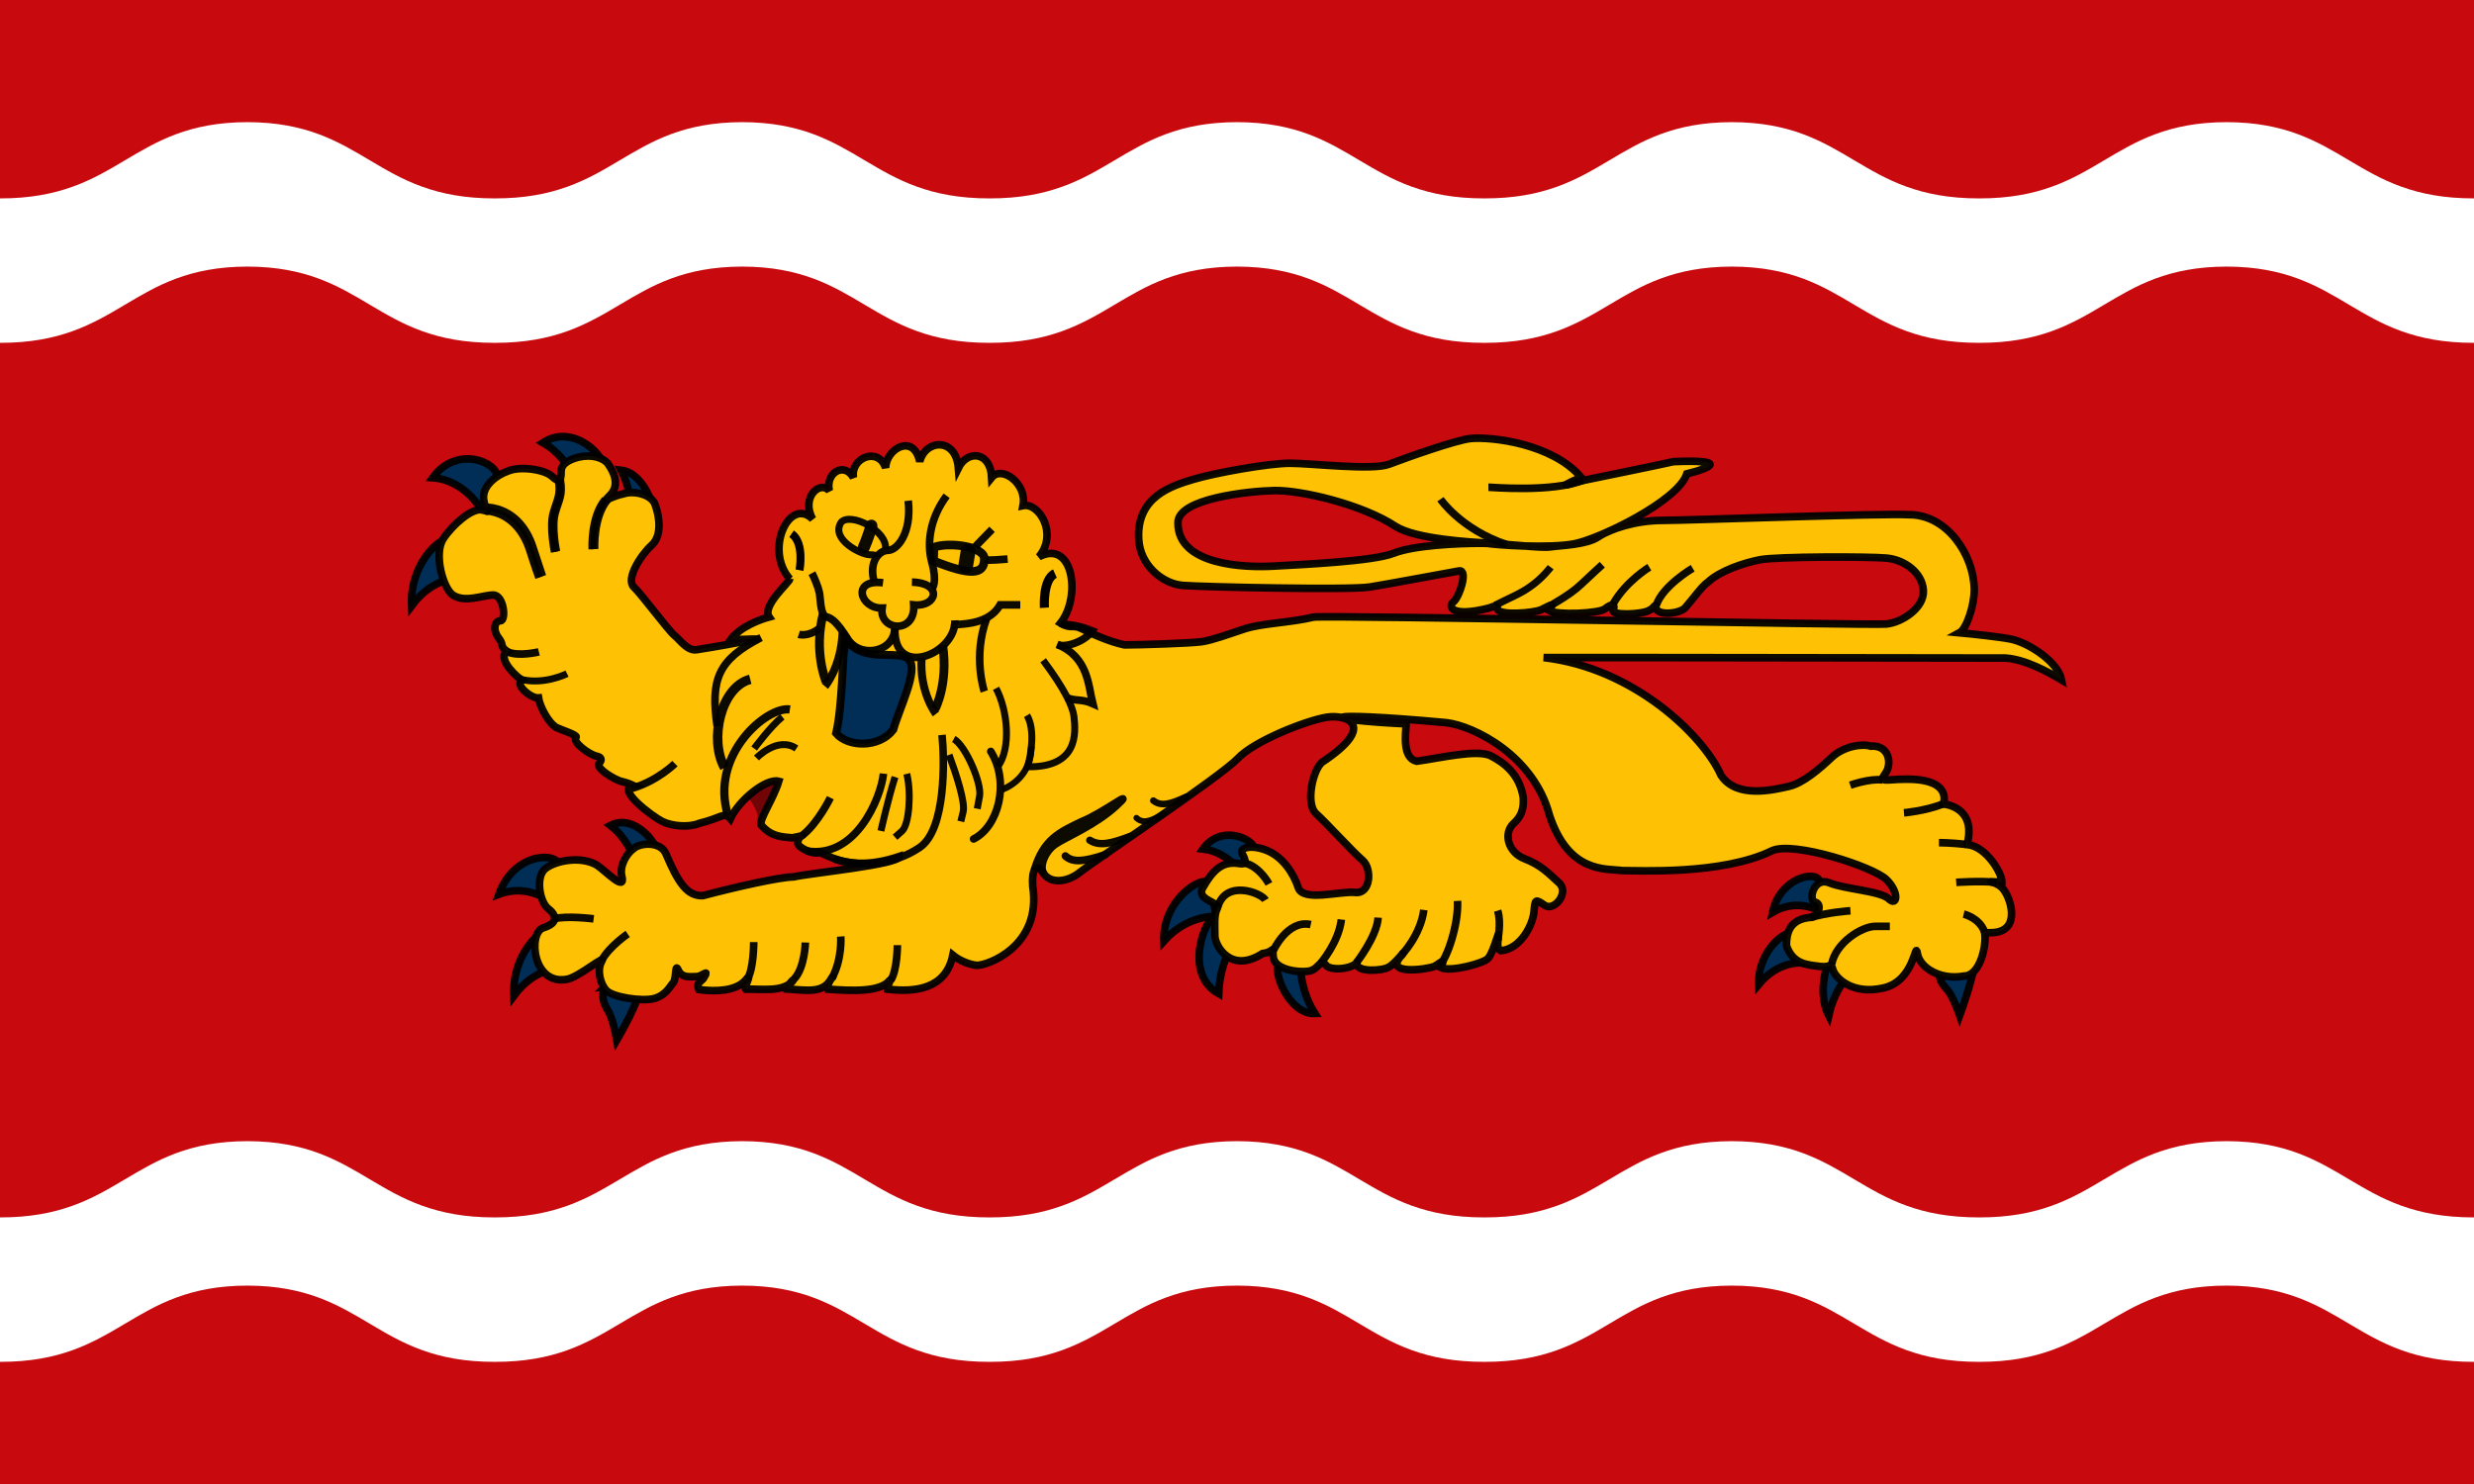 <?xml version="1.0" encoding="UTF-8" standalone="no"?>
<svg
   xmlns:dc="http://purl.org/dc/elements/1.1/"
   xmlns:cc="http://creativecommons.org/ns#"
   xmlns:rdf="http://www.w3.org/1999/02/22-rdf-syntax-ns#"
   xmlns:svg="http://www.w3.org/2000/svg"
   xmlns="http://www.w3.org/2000/svg"
   xmlns:sodipodi="http://sodipodi.sourceforge.net/DTD/sodipodi-0.dtd"
   xmlns:inkscape="http://www.inkscape.org/namespaces/inkscape"
   version="1.1"
   id="Calque_1"
   x="0px"
   y="0px"
   width="1000"
   height="600"
   viewBox="0 0 1000 600"
   enable-background="new 0 0 500 300"
   xml:space="preserve"
   inkscape:version="1.0.1 (c497b03c, 2020-09-10)"
   sodipodi:docname="Drapeau fr département Lot-et-Garonne.svg"><sodipodi:namedview
     pagecolor="#ffffff"
     bordercolor="#666666"
     borderopacity="1"
     objecttolerance="10"
     gridtolerance="10"
     guidetolerance="10"
     inkscape:pageopacity="0"
     inkscape:pageshadow="2"
     inkscape:window-width="1920"
     inkscape:window-height="942"
     id="namedview4354"
     showgrid="false"
     inkscape:zoom="0.73656956"
     inkscape:cx="684.06016"
     inkscape:cy="250.24799"
     inkscape:window-x="0"
     inkscape:window-y="25"
     inkscape:window-maximized="1"
     inkscape:current-layer="Calque_1"
     inkscape:document-rotation="0" /><defs
     id="defs5395" /><g
     id="g429"><rect
       width="1000"
       height="600"
       id="rect4963"
       x="0"
       y="0"
       style="fill:#c80a0f;fill-opacity:1" /><g
       id="g6638"
       transform="matrix(1.083,0,0,1.087,-41.295,97.915)"><path
         inkscape:connector-curvature="0"
         d="m 328.284,201.466 c -2.026,5.929 -5.366,10.516 -4.837,14.198 l -3.125,-1.383 c 2.45,0.846 -2.787,-9.587 -4.054,-7.62 l 2.931,-2.079 0.679,-1.145 1.461,-0.709 z"
         id="path5251"
         style="fill:#390000;fill-opacity:0.599" /><path
         inkscape:connector-curvature="0"
         d="m 515.326,267.957 c -2.267,3.557 3.947,19.343 13.554,18.945 -6.268,-9.762 -5.603,-21.118 -5.603,-21.118 z"
         id="path5185"
         style="fill:#002e56;fill-opacity:1;stroke:#000000;stroke-width:2.838;stroke-opacity:0.948" /><path
         inkscape:connector-curvature="0"
         d="m 491.47,250.873 c -3.464,0.5 -11.819,21.251 1.505,28.656 0.425,-12.884 6.7,-20.532 6.7,-20.532 l -6.889,-5.767 z"
         id="path5187"
         style="fill:#002e56;fill-opacity:1;stroke:#000000;stroke-width:2.838;stroke-opacity:0.948" /><path
         inkscape:connector-curvature="0"
         d="m 489.846,238.479 c -3.367,-3.44 -17.916,6.548 -17.315,21.447 8.939,-9.934 19.526,-9.159 19.526,-9.159 z"
         id="path5189"
         style="fill:#002e56;fill-opacity:1;stroke:#000000;stroke-width:2.838;stroke-opacity:0.948" /><path
         inkscape:connector-curvature="0"
         d="m 506.669,226.428 c -0.239,-4.674 -12.894,-10.074 -19.539,-0.73 9.553,1.055 15,9.776 15,9.776 z"
         id="path5191"
         style="fill:#002e56;fill-opacity:1;stroke:#000000;stroke-width:2.838;stroke-opacity:0.948" /><path
         inkscape:connector-curvature="0"
         d="m 761.868,269.914 c -0.229,4.276 0.899,5.77 3.061,8.176 2.165,2.402 4.615,9.546 4.615,9.546 0,0 6.93,-18.812 5.195,-21.337 -1.734,-2.529 -12.441,3.492 -12.871,3.615 z"
         id="path5195"
         style="fill:#002e56;fill-opacity:1;stroke:#000000;stroke-width:2.838;stroke-opacity:0.948" /><path
         inkscape:connector-curvature="0"
         d="m 725.211,262.115 c -3.451,-0.644 -9.976,14.912 -4.543,25.579 2.73,-12.363 10.19,-17.743 10.19,-17.743 z"
         id="path5197"
         style="fill:#002e56;fill-opacity:1;stroke:#000000;stroke-width:2.838;stroke-opacity:0.948" /><path
         inkscape:connector-curvature="0"
         d="m 708.387,257.428 c -2.684,-2.978 -14.3,5.674 -13.826,18.589 7.141,-8.607 15.589,-7.936 15.589,-7.936 z"
         id="path5199"
         style="fill:#002e56;fill-opacity:1;stroke:#000000;stroke-width:2.838;stroke-opacity:0.948" /><path
         inkscape:connector-curvature="0"
         d="m 717.196,237.471 c -1.851,-3.971 -14.901,-0.696 -17.483,11.76 8.796,-5.133 16.656,-0.905 16.656,-0.905 z"
         id="path5201"
         style="fill:#002e56;fill-opacity:1;stroke:#000000;stroke-width:2.838;stroke-opacity:0.948" /><path
         inkscape:connector-curvature="0"
         d="m 283.442,228.73 c 1.256,-4.372 -8.509,-16.471 -17.471,-11.791 8.323,6.401 10.513,17.4 10.513,17.4 z"
         id="path5205"
         style="fill:#002e56;fill-opacity:1;stroke:#000000;stroke-width:2.838;stroke-opacity:0.948" /><path
         inkscape:connector-curvature="0"
         d="m 246.02,256.05 c -3.257,-3.941 -16.928,7.281 -16.113,24.246 8.338,-11.222 18.418,-10.235 18.418,-10.235 z"
         id="path5207"
         style="fill:#002e56;fill-opacity:1;stroke:#000000;stroke-width:2.838;stroke-opacity:0.948" /><path
         inkscape:connector-curvature="0"
         d="m 247.215,232.033 c -1.403,-5.585 -17.407,-4.821 -22.88,10.502 11.356,-4.276 19.783,3.231 19.783,3.231 z"
         id="path5209"
         style="fill:#002e56;fill-opacity:1;stroke:#000000;stroke-width:2.838;stroke-opacity:0.948" /><path
         inkscape:connector-curvature="0"
         d="m 263.517,277.36 c -0.876,4.129 0,5.894 1.752,8.844 1.752,2.947 3.066,10.615 3.066,10.615 0,0 9.642,-16.513 8.328,-19.459 -1.314,-2.947 -12.708,0 -13.146,0 z"
         id="path5211"
         style="fill:#002e56;fill-opacity:1;stroke:#000000;stroke-width:2.838;stroke-opacity:0.948" /><path
         inkscape:connector-curvature="0"
         d="m 223.798,87.519 c 0,-5.894 -15.344,-12.065 -24.171,0.099 11.776,0.836 17.975,11.575 17.975,11.575 z"
         id="path5215"
         style="fill:#002e56;fill-opacity:1;stroke:#000000;stroke-width:2.838;stroke-opacity:0.948" /><path
         inkscape:connector-curvature="0"
         d="m 207.87,110.984 c -3.257,-3.944 -16.928,7.281 -16.113,24.246 8.338,-11.222 18.418,-10.239 18.418,-10.239 z"
         id="path5217"
         style="fill:#002e56;fill-opacity:1;stroke:#000000;stroke-width:2.838;stroke-opacity:0.948" /><path
         inkscape:connector-curvature="0"
         d="m 263.567,85.477 c 1.482,-5.551 -11.409,-18.335 -22.773,-10.903 10.872,6.144 14.005,19.072 14.005,19.072 z"
         id="path5219"
         style="fill:#002e56;fill-opacity:1;stroke:#000000;stroke-width:2.838;stroke-opacity:0.948" /><path
         inkscape:connector-curvature="0"
         d="m 281.764,105.751 c 2.557,-3.18 -2.249,-19.829 -11.825,-20.936 5.379,10.674 3.744,21.851 3.744,21.851 z"
         id="path5221"
         style="fill:#002e56;fill-opacity:1;stroke:#000000;stroke-width:2.838;stroke-opacity:0.948" /><path
         inkscape:connector-curvature="0"
         d="m 332.914,125.276 c -9.632,-10.895 -0.112,-30.763 8.522,-22.289 -4.522,-8.131 2.873,-14.569 6.229,-10.496 -1.563,-6.619 5.532,-11.006 9.011,-4.898 -1.25,-7.382 9.271,-11.702 11.998,-3.636 0.183,-7.256 10.465,-12.983 12.735,-2.358 2.002,-8.178 13.465,-9.251 14.414,2.372 3.345,-6.76 11.937,-6.265 12.436,3.554 3.715,-4.616 13.317,2.293 11.682,10.462 5.929,-1.248 13.174,10.422 5.947,19.023 12.823,-6.65 15.852,14.903 8.06,24.686 4.03,2.393 4.383,0.282 7.938,2.075 3.557,1.793 10.003,4.746 15.903,6.019 5.334,0 24.887,-0.598 28.886,-1.195 3.999,-0.598 9.467,-2.629 15.999,-4.784 6.841,-2.156 16.734,-2.236 25.763,-4.367 7.153,-0.781 207.994,3.171 213.773,2.573 5.779,-0.6 14.209,-5.997 13.765,-12.574 -0.444,-6.577 -7.099,-11.344 -13.765,-11.942 -6.666,-0.597 -40.886,-0.597 -47.109,0.598 -6.221,1.193 -15.111,4.183 -19.553,8.37 -2.135,1.339 -5.666,6.398 -8.657,9.727 -2.799,2.295 -10.705,2.635 -10.705,-0.358 0,-1.955 -0.666,0.375 -2.607,1.134 -2.522,1.535 -13.896,1.955 -13.394,0 0.889,-2.213 -0.058,-2.909 -3.051,-0.597 -2.222,1.793 -17.94,2.454 -20.827,0.678 1.729,-2.813 1.745,-2.651 -2.979,-0.34 -2.99,1.277 -15.375,2.276 -16.264,-0.18 -0.119,-1.934 -1.522,-0.986 -3.269,-0.436 -14.036,3.569 -15.382,-0.561 -13.16,-2.356 2.224,-1.791 5.586,-12.058 2.034,-11.458 -3.558,0.597 -25.777,4.781 -33.332,5.979 -7.554,1.198 -62.218,0 -69.773,-0.597 -7.553,-0.598 -15.998,-7.509 -16.444,-17.341 -0.791,-15.771 12.444,-19.732 20.442,-22.125 8,-2.391 27.998,-5.979 35.996,-5.979 8,0 30.818,2.751 37.041,0.358 6.221,-2.388 25.113,-9.071 30.452,-9.565 7.877,-0.711 30.444,1.881 41.197,14.449 -5.599,2.473 -8.231,3.928 -1.877,1.697 5.775,-1.196 30.576,-6.22 36.353,-7.533 20,-0.837 14.753,2.154 4.976,4.544 -3.265,10.112 -32.652,24.223 -41.987,26.016 -9.33,1.796 -29.137,0.48 -33.566,-0.303 -4.445,-0.324 -25.472,-1.346 -33.126,-6.167 -12.37,-8.154 -35.223,-13.514 -45.242,-13.328 -9.375,0.183 -36.114,2.913 -35.996,11.96 -0.14,15.886 24.887,16.742 35.552,16.143 10.665,-0.597 37.331,-1.793 44.886,-4.783 7.553,-2.99 23.895,-3.724 32.785,-3.724 8.889,0 21.879,1.929 25.878,1.333 3.998,-0.598 13.331,-0.733 17.775,-3.723 4.445,-2.991 14.106,-6.115 23.886,-6.115 9.778,0 82.329,-2.717 92.105,-2.119 14.153,-0.095 24.155,14.94 24.324,27.727 0.082,5.978 -2.933,14.815 -5.491,16.184 4.391,0.393 15.382,1.596 19.006,2.332 6.808,1.31 17.844,8.605 19.107,15.246 -5.171,-3.052 -13.516,-7.662 -21.033,-8.165 -1.473,0.018 -159.858,-0.258 -172.298,-0.183 33.844,3.888 59.706,29.22 66.166,43.725 5.779,8.969 20,5.381 25.331,4.186 5.333,-1.196 11.555,-6.579 16.001,-10.765 4.445,-4.184 11.393,-5.246 14.531,-4.184 6.908,-0.597 8.135,6.579 5.469,10.164 -2.666,3.589 0.441,2.114 7.553,2.114 17.942,-0.211 14.116,9.246 14.116,9.246 0,0 12.388,0.728 8.94,14.743 l 0.062,0.315 c 7.323,0.877 12.874,10.897 12.881,13.824 -7.286,0.407 -3.111,-0.779 0,2.212 3.109,2.99 7.644,16.231 -3.557,16.741 -3.369,-0.008 -2.899,0.109 -2.899,0.109 0.791,4.183 -1.545,16.036 -7.765,16.036 -8.62,1.615 -16.444,-2.99 -17.334,-8.372 -0.889,-5.379 -0.772,10.386 -12.991,12.874 -11.539,2.496 -17.674,-3.904 -18.561,-6.893 -0.89,-2.991 -0.444,-0.6 -4.887,-1.2 -4.445,-0.597 -10.047,-0.651 -12.446,-7.772 0,-4.184 0.868,-9.702 8.785,-10.449 3.557,-0.597 4.55,-5.097 1.88,-5.695 -2.666,-0.598 -0.443,-9.567 5.334,-7.176 5.779,2.393 19.108,2.99 22.221,5.981 3.112,2.986 4.001,-2.393 -0.887,-7.176 -4.89,-4.786 -34.663,-14.353 -42.665,-10.765 -18.627,9.121 -50.056,7.352 -55.947,7.419 -6.016,-0.855 -19.906,1.231 -27.157,-20.572 -5.891,-22.26 -28.28,-33.259 -38.499,-34.455 -50.425,-4.614 -47.687,-1.065 -14.985,0.439 -0.244,4.156 -1.428,12.664 3.871,13.91 8.892,-1.196 22.721,-4.553 27.736,-1.992 5.087,2.598 10.711,6.92 12.096,15.519 0.021,2.108 0.444,5.979 -3.557,9.565 -3.999,3.588 -2.222,10.763 4.001,13.156 6.221,2.39 8.891,5.379 12.889,8.969 3.999,3.585 -1.778,10.763 -5.334,8.372 -3.555,-2.393 -3.555,-2.393 -3.999,2.391 -0.444,4.783 -4.863,13.835 -12.374,14.497 -1.575,-0.577 -1.139,-3.052 -0.958,-4.932 0.444,-4.184 -1.503,5.2 -3.826,7.803 -1.479,1.758 -14.061,5.195 -17.615,3.402 1.588,-3.743 0.671,-2.216 -2.44,-0.42 -3.035,1.174 -19.416,3.389 -12.115,-4.207 1.893,-2.767 -2.604,3.455 -5.084,4.54 -2.082,1.262 -11.804,2.038 -11.804,-1.551 -3.087,2.637 -10.426,2.64 -11.554,0.598 -2.22,-2.391 -2.434,1.793 -6.431,2.39 -3.998,0.597 -12.677,-0.597 -13.123,-5.381 -0.444,-4.781 0.89,-1.793 -3.998,-1.196 -11.9,7.674 -17.778,-2.988 -17.778,-6.576 0,-3.588 -0.444,-7.775 0.889,-10.167 1.333,-2.39 -8.28,-3.113 -5.333,-7.822 3.313,-5.759 6.792,-9.981 13.331,-8.921 3.111,0.597 2.666,-1.196 1.333,-3.588 -1.333,-2.39 3.555,-3.586 9.334,-1.196 5.779,2.391 9.778,8.372 11.555,13.753 1.776,5.381 15.555,1.196 21.332,1.793 5.779,0.598 6.221,-8.969 2.666,-11.958 -3.557,-2.991 -13.335,-13.753 -17.334,-17.339 -4.001,-3.589 -1.335,-16.146 2.222,-19.137 20.697,-13.599 9.334,-17.939 1.774,-16.741 -7.553,1.195 -26.968,8.747 -33.189,15.325 -6.223,6.577 -54.563,38.814 -59.005,42.402 -4.445,3.588 -10.907,4.459 -13.574,0.274 -2.666,-4.188 -4.445,-1.196 -4.001,4.784 3.531,22.582 -17.334,29.78 -20.992,29.495 -2.546,-0.252 -6.194,-1.631 -8.823,-3.758 -2.592,12.621 -14.063,13.873 -24.423,12.629 -0.159,-1.488 1.935,-4.273 0.791,-3.206 -3.425,4.337 -13.951,3.878 -22.987,3.222 -0.602,-2.64 3.115,-5.838 1.338,-4.043 -3.034,5.551 -8.249,4.556 -16.702,3.968 -0.1,-1.169 3.918,-5.083 2.045,-2.743 -3.699,3.934 -11.406,2.704 -17.385,2.8 -0.707,-0.881 3.091,-7.062 -0.385,-2.978 -3.322,3.487 -10.36,4.067 -17.087,3.134 -1.197,-2.94 1.401,-2.969 2.114,-4.815 1.778,-2.988 -0.889,0 -3.109,0 -2.222,0 -5.334,0.598 -6.667,-2.391 -1.333,-2.99 -0.568,2.991 -1.859,4.619 -1.29,1.413 -2.747,4.73 -7.19,5.923 -4.445,1.196 -15.455,-0.478 -17.777,-2.988 -2.395,-2.478 -3.557,-7.772 -1.778,-10.765 1.778,-2.988 -8.462,5.769 -12.887,6.579 -13.015,2.443 -14.666,-17.339 -8.889,-19.132 5.779,-1.796 4.887,-4.784 1.776,-7.176 -3.111,-2.393 -4.888,-11.961 -0.887,-14.949 3.998,-2.99 13.256,-4.645 19.108,-1.196 3.425,2.287 10.757,10.127 9.334,4.184 -0.991,-3.673 1.543,-8.345 4.38,-10.35 2.463,-2.207 10.043,-2.77 12.062,1.979 4.683,11.004 7.999,15.742 13.777,15.546 12.306,-3.269 28.941,-6.973 33.827,-6.973 6.273,-1.448 39.479,-4.614 39.479,-7.604 -19.915,6.702 -27.967,-1.971 -30.187,-1.374 -2.22,0.597 -7.692,-1.941 -7.692,-3.61 0,-3.588 5.015,-3.16 -2.097,-1.965 -4.256,-0.338 -8.049,-0.531 -11.633,-4.85 -0.587,-2.205 4.707,-9.79 6.63,-16.163 -4.59,-1.208 -14.738,6.82 -18.062,13.904 -2.331,-2.718 -3.276,-0.25 -11.602,1.727 -3.927,1.663 -10.319,1.067 -13.872,-0.728 -3.555,-1.793 -17.482,-12.053 -10.747,-13.376 -1.771,-0.84 -3.81,-1.325 -5.153,-1.686 -4.888,-2.03 -8.95,-5.484 -7.529,-6.564 1.074,-1.273 0.855,-2.28 -1.102,-2.641 -2.666,-0.597 -9.233,-5.253 -7.548,-7.05 0.505,-0.818 -5.679,-2.747 -7.373,-3.586 -3.111,-1.795 -6.228,-8.018 -6.671,-11.006 -2.868,0.268 -8.985,-5.004 -6.223,-6.579 -4.672,-3.371 -8.645,-8.919 -5.533,-10.715 -2.726,-2.088 -1.199,-2.191 -2.734,-4.471 -2.833,-3.371 -1.956,-6.937 0.268,-6.937 2.222,0 1.333,-9.567 -2.666,-9.567 -3.999,0 -10.433,3.017 -15.111,0 -3.847,-2.86 -7.112,-15.548 -3.557,-20.93 3.557,-5.379 10.665,-11.36 14.222,-10.763 3.557,0.598 1.778,1.793 0.889,-3.588 -0.889,-5.381 5.018,-9.423 8.889,-10.763 4.691,-2.085 13.777,-0.597 16.444,1.795 2.666,2.391 3.555,2.391 3.555,-1.795 0,-2.941 3.433,-4.473 6.489,-5.245 5.087,-1.169 9.066,0.237 10.843,2.253 2.763,3.846 4.445,8.372 0.889,11.96 -3.555,3.586 -0.47,0.547 5.309,-0.648 3.72,-1.196 10.434,0.345 11.58,4.236 1.543,4.184 2.666,11.362 -1.333,14.949 -3.999,3.586 -9.776,12.556 -6.666,15.546 3.111,2.988 12.889,16.143 15.111,17.939 2.222,1.793 4.887,5.979 8.443,5.379 3.555,-0.597 7.554,-1.193 10.665,-1.793 12.346,-2.414 17.714,-2.381 1.867,-1.889 3.558,-4.887 11.206,-7.612 14.439,-8.474 -2.846,-4.164 7.691,-12.956 7.691,-14.151 z"
         id="path5223"
         style="fill:#ffc103;fill-opacity:1;stroke:#000000;stroke-width:2.838;stroke-opacity:0.948" /><path
         inkscape:connector-curvature="0"
         d="m 353.624,147.165 c 5.931,10.061 20.073,4.026 23.722,8.051 3.65,4.026 -3.544,18.046 -5.827,26.096 -5.268,6.932 -17.007,6.481 -21.325,1.334 2.325,-9.615 2.517,-30.115 2.973,-30.784 z"
         id="path5225"
         style="fill:#002e56;fill-opacity:1;stroke:#000000;stroke-width:2.988;stroke-opacity:0.948" /><path
         inkscape:connector-curvature="0"
         d="m 778.753,256.43 c -1.933,-5.203 -7.734,-6.505 -7.734,-6.505"
         id="path5227"
         style="fill:none;stroke:#000000;stroke-width:2.838;stroke-opacity:0.948" /><path
         style="fill:none;stroke:#000000;stroke-width:2.592;stroke-opacity:0.948"
         id="path5231"
         d="m 409.88,165.916 c 4.383,8.257 5.671,22.271 0.72,29.07"
         inkscape:connector-curvature="0" /><path
         style="fill:none;stroke:#000000;stroke-width:2.592;stroke-opacity:0.948"
         id="path5233"
         d="m 394.099,184.791 c 4.383,2.358 10.519,16.508 9.642,21.23 -0.876,4.715 -0.876,4.715 -0.876,4.715"
         inkscape:connector-curvature="0" /><path
         style="fill:none;stroke:#000000;stroke-width:2.592;stroke-opacity:0.948"
         id="path5235"
         d="m 392.349,190.685 c 2.629,7.078 6.135,17.692 5.259,21.23 -0.876,3.54 -0.876,3.54 -0.876,3.54"
         inkscape:connector-curvature="0" /><path
         style="fill:none;stroke:#000000;stroke-width:2.592;stroke-opacity:0.948"
         id="path5237"
         d="m 376.568,197.752 c 1.753,7.078 0.876,18.874 -1.752,21.23 -2.631,2.359 -2.631,2.359 -2.631,2.359"
         inkscape:connector-curvature="0" /><path
         style="fill:none;stroke:#000000;stroke-width:2.592;stroke-opacity:0.948"
         id="path5239"
         d="m 372.179,198.937 c -2.629,8.255 -5.26,20.051 -5.26,20.051"
         inkscape:connector-curvature="0" /><path
         style="fill:none;stroke:#000000;stroke-width:2.592;stroke-opacity:0.948"
         id="path5241"
         d="m 330.113,176.536 c -4.383,3.54 -10.519,11.795 -10.519,11.795"
         inkscape:connector-curvature="0" /><path
         style="fill:none;stroke:#000000;stroke-width:2.592;stroke-opacity:0.948"
         id="path5243"
         d="m 335.366,188.329 c -7.014,-4.717 -14.902,3.538 -14.902,3.538"
         inkscape:connector-curvature="0" /><path
         style="fill:none;stroke:#000000;stroke-width:3.399;stroke-opacity:1"
         id="path5247"
         d="m 431.87,123.284 c -4.623,2.042 -3.942,12.694 -3.942,12.694"
         inkscape:connector-curvature="0" /><path
         style="fill:none;stroke:#000000;stroke-width:2.981;stroke-opacity:1"
         id="path5249"
         d="m 333.561,108.457 c 4.935,3.387 2.961,13.549 2.961,13.549"
         inkscape:connector-curvature="0" /><path
         style="fill:none;stroke:#000000;stroke-width:2.838;stroke-opacity:0.948"
         id="path5255"
         d="m 219.411,99.858 c 9.598,0.922 14.398,8.303 16.455,14.76 2.057,6.457 3.428,10.146 3.428,10.146"
         inkscape:connector-curvature="0" /><path
         style="fill:none;stroke:#000000;stroke-width:2.838;stroke-opacity:0.948"
         id="path5257"
         d="m 263.982,95.757 c -5.485,6.455 -4.798,18.449 -4.798,18.449"
         inkscape:connector-curvature="0" /><path
         style="fill:none;stroke:#000000;stroke-width:2.838;stroke-opacity:0.948"
         id="path5259"
         d="m 424.153,233.654 c 3.383,-11.681 9.728,-14.313 17.668,-18.133 8.22,-3.253 20.73,-13.091 12.995,-5.937 -7.736,7.158 -18.897,11.711 -22.764,14.314 -3.869,2.603 -6.285,8.403 -4.312,11.058"
         inkscape:connector-curvature="0" /><path
         style="fill:none;stroke:#000000;stroke-width:2.838;stroke-linecap:round;stroke-opacity:0.948"
         id="path5261"
         d="m 407.915,189.422 c 7.251,11.708 2.771,28.006 -6.415,32.56"
         inkscape:connector-curvature="0" /><path
         style="fill:none;stroke:#000000;stroke-width:2.838;stroke-opacity:0.948"
         id="path5263"
         d="m 432.642,149.585 c 11.772,4.752 11.646,15.441 13.342,22.052 -4.15,-1.867 -6.471,-0.82 -9.587,-2.198"
         inkscape:connector-curvature="0" /><path
         style="fill:none;stroke:#000000;stroke-width:2.408;stroke-miterlimit:4;stroke-dasharray:none;stroke-opacity:0.948"
         id="path5265"
         d="m 423.01,187.59 c 0,10.409 -7.397,14.678 -10.781,15.981"
         inkscape:connector-curvature="0" /><path
         style="fill:none;stroke:#000000;stroke-width:2.838;stroke-opacity:0.948"
         id="path5267"
         d="m 247.264,88.413 c 0.967,5.854 -0.483,7.156 -1.935,12.359 -1.45,5.203 0.483,14.313 0.483,14.313"
         inkscape:connector-curvature="0" /><path
         style="fill:none;stroke:#000000;stroke-width:2.838;stroke-opacity:0.948"
         id="path5269"
         d="m 740.769,200.029 c -4.837,-0.651 -12.086,1.952 -12.086,1.952"
         inkscape:connector-curvature="0" /><path
         style="fill:none;stroke:#000000;stroke-width:2.838;stroke-opacity:0.948"
         id="path5271"
         d="m 763.241,208.995 c -6.768,2.6 -14.503,3.253 -14.503,3.253"
         inkscape:connector-curvature="0" /><path
         style="fill:none;stroke:#000000;stroke-width:2.838;stroke-opacity:0.948"
         id="path5273"
         d="m 771.94,224.002 c -5.803,-0.646 -10.153,-0.646 -10.153,-0.646"
         inkscape:connector-curvature="0" /><path
         style="fill:none;stroke:#000000;stroke-width:2.838;stroke-opacity:0.948"
         id="path5275"
         d="m 783.224,238.124 c -5.801,-0.65 -14.989,0 -14.989,0"
         inkscape:connector-curvature="0" /><path
         style="fill:none;stroke:#000000;stroke-width:2.838;stroke-opacity:0.948"
         id="path5277"
         d="m 721.768,268.532 c 1.452,-7.806 11.063,-14.061 16.38,-14.061 h 5.317"
         inkscape:connector-curvature="0" /><path
         style="fill:none;stroke:#000000;stroke-width:2.838;stroke-opacity:0.948"
         id="path5279"
         d="m 713.785,251.275 c 5.804,-1.952 14.987,-2.601 14.987,-2.601"
         inkscape:connector-curvature="0" /><path
         style="fill:none;stroke:#000000;stroke-width:2.838;stroke-opacity:0.948"
         id="path5281"
         d="m 322.182,147.071 c -16.145,8.26 -18.903,15.564 -16.386,32.967"
         inkscape:connector-curvature="0" /><path
         style="fill:none;stroke:#000000;stroke-width:2.819;stroke-opacity:0.948"
         id="path5283"
         d="m 389.723,183.28 c 0.94,9.291 1.497,35.244 -8.379,41.878 -9.876,6.633 -22.241,7.416 -31.893,4.233"
         inkscape:connector-curvature="0" /><path
         style="fill:none;stroke:#000000;stroke-width:2.838;stroke-opacity:0.948"
         id="path5285"
         d="m 367.87,197.673 c -0.969,9.131 -10.392,31.873 -28.752,28.75"
         inkscape:connector-curvature="0" /><path
         style="fill:none;stroke:#000000;stroke-width:2.838;stroke-opacity:0.948"
         id="path5287"
         d="m 656.343,134.93 c 2.419,-7.158 13.537,-13.663 13.537,-13.663"
         inkscape:connector-curvature="0" /><path
         style="fill:none;stroke:#000000;stroke-width:2.838;stroke-opacity:0.948"
         id="path5289"
         d="m 640.172,134.553 c 4.837,-8.457 13.537,-13.661 13.537,-13.661"
         inkscape:connector-curvature="0" /><path
         style="fill:none;stroke:#000000;stroke-width:2.838;stroke-opacity:0.948"
         id="path5291"
         d="m 616.581,135.332 c 7.346,-4.303 9.409,-6 11.822,-8.216 2.602,-2.476 7.734,-7.156 7.734,-7.156"
         inkscape:connector-curvature="0" /><path
         style="fill:none;stroke:#000000;stroke-width:2.701;stroke-opacity:0.948"
         id="path5293"
         d="m 596.085,135.077 c 5.381,-2.731 9.547,-4.337 13.15,-6.929 4.519,-3.084 7.648,-7.256 7.648,-7.256"
         inkscape:connector-curvature="0" /><path
         style="fill:none;stroke:#000000;stroke-width:2.838;stroke-opacity:0.948"
         id="path5295"
         d="m 600.491,112.489 c -17.089,-5.654 -24.736,-16.887 -24.736,-16.887"
         inkscape:connector-curvature="0" /><path
         style="fill:none;stroke:#000000;stroke-width:2.838;stroke-opacity:0.948"
         id="path5297"
         d="m 628.942,88.548 c -11.32,4.589 -34.328,2.601 -35.295,2.601"
         inkscape:connector-curvature="0" /><path
         style="fill:none;stroke:#000000;stroke-width:2.838;stroke-opacity:0.948"
         id="path5299"
         d="m 337.668,220.57 c 5.803,-4.553 10.368,-13.934 10.368,-13.934"
         inkscape:connector-curvature="0" /><path
         style="fill:none;stroke:#000000;stroke-width:3.071;stroke-opacity:0.948"
         id="path5301"
         d="m 332.942,173.805 c -8.519,-1.302 -30.067,16.843 -23.116,39.406"
         inkscape:connector-curvature="0" /><path
         style="fill:none;stroke:#000000;stroke-width:3.534;stroke-opacity:0.948"
         id="path5303"
         d="m 318.142,162.593 c -10.97,2.861 -15.439,22.374 -9.593,32.866"
         inkscape:connector-curvature="0" /><path
         style="fill:none;stroke:#000000;stroke-width:2.592;stroke-opacity:0.948"
         id="path5305"
         d="m 427.452,155.524 c 7.997,10.635 11.042,17.139 11.504,20.842 0.754,6.435 1.585,19.028 -17.317,18.772 1.464,-4.877 2.798,-14.136 -0.226,-19.144"
         inkscape:connector-curvature="0" /><path
         style="fill:none;stroke:#000000;stroke-width:5.511;stroke-linecap:round;stroke-opacity:0.948"
         id="path5307"
         d="m 399.432,115.074 c -0.876,5.334 -0.876,5.334 -0.876,5.334"
         inkscape:connector-curvature="0" /><path
         style="fill:none;stroke:#000000;stroke-width:4.47;stroke-linecap:round;stroke-opacity:0.948"
         id="path5309"
         d="m 363.373,105.443 c -1.03,4.014 -2.856,8.136 -2.856,8.136"
         inkscape:connector-curvature="0" /><path
         style="fill:none;stroke:#000000;stroke-width:2.838;stroke-opacity:0.948"
         id="path5311"
         d="m 377.107,96.168 c 1.372,11.993 -4.113,18.451 -7.542,18.451 -3.43,0 -7.256,4.475 -5.151,11.673"
         inkscape:connector-curvature="0" /><path
         style="fill:none;stroke:#000000;stroke-width:2.838;stroke-opacity:0.948"
         id="path5313"
         d="m 391.433,94.324 c -6.172,8.301 -7.542,17.528 -5.483,24.906 2.055,7.381 0.106,9.525 0.106,9.525"
         inkscape:connector-curvature="0" /><path
         style="fill:none;stroke:#000000;stroke-width:2.838;stroke-opacity:0.948"
         id="path5315"
         d="m 418.928,134.915 h -7.542 c -5.34,9.439 -20.332,6.207 -16.302,8.009"
         inkscape:connector-curvature="0" /><path
         style="fill:none;stroke:#000000;stroke-width:2.838;stroke-opacity:0.948"
         id="path5317"
         d="m 378.48,126.447 c 11.74,0.298 9.379,9.386 0.685,8.463 0.685,11.07 -12.975,9.674 -11.806,1.193 -8.215,0.242 -11.586,-10.959 0.347,-9.408"
         inkscape:connector-curvature="0" /><path
         style="fill:none;stroke:#000000;stroke-width:2.838;stroke-opacity:0.948"
         id="path5319"
         d="m 394.522,140.652 c 0.483,12.361 -22.866,22.097 -22.382,3.231"
         inkscape:connector-curvature="0" /><path
         style="fill:none;stroke:#000000;stroke-width:2.86;stroke-opacity:0.948"
         id="path5321"
         d="m 372.106,143.771 c -0.493,9.108 -13.446,11.185 -17.866,3.378 -3.44,-5.204 -5.255,-7.162 -7.709,-7.814 -2.455,-0.648 -2.179,-8.224 -2.676,-9.338 -0.298,-1.514 -1.888,-5.429 -2.682,-6.9"
         inkscape:connector-curvature="0" /><path
         style="fill:none;stroke:#000000;stroke-width:2.838;stroke-opacity:0.948"
         id="path5323"
         d="m 408.4,106.808 c -5.803,5.852 -6.286,6.505 -6.286,6.505"
         inkscape:connector-curvature="0" /><path
         style="fill:none;stroke:#000000;stroke-width:2.838;stroke-opacity:0.948"
         id="path5325"
         d="m 414.202,117.86 c -7.737,0.65 -8.154,0.313 -8.154,0.313"
         inkscape:connector-curvature="0" /><path
         style="fill:none;stroke:#000000;stroke-width:3.215;stroke-opacity:0.948"
         id="path5327"
         d="m 386.667,113.472 c 5.719,-2.038 19.031,-0.326 18.839,4.417 0.008,5.822 -5.204,6.178 -18.956,0.669 l 0.117,-4.274 z"
         inkscape:connector-curvature="0" /><path
         style="fill:none;stroke:#000000;stroke-width:2.612;stroke-opacity:0.948"
         id="path5329"
         d="m 368.624,114.076 c 0.712,-6.914 -13.184,-13.734 -16.567,-9.876 -4.121,6.375 7.572,12.061 10.673,12.061 2.901,0 2.915,0.955 2.915,0.955"
         inkscape:connector-curvature="0" /><path
         style="fill:none;stroke:#000000;stroke-width:2.838;stroke-opacity:0.948"
         id="path5331"
         d="m 406.365,139.977 c -5.259,14.151 -0.876,27.124 -0.876,27.124"
         inkscape:connector-curvature="0" /><path
         style="fill:none;stroke:#000000;stroke-width:2.838;stroke-opacity:0.948"
         id="path5333"
         d="m 344.131,143.505 c -4.383,3.536 -7.888,2.358 -7.888,2.358"
         inkscape:connector-curvature="0" /><path
         style="fill:none;stroke:#000000;stroke-width:2.988;stroke-opacity:0.948"
         id="path5335"
         d="m 352.598,145.186 c -0.544,12.927 -6.589,20.003 -6.589,20.003"
         inkscape:connector-curvature="0" /><path
         style="fill:none;stroke:#000000;stroke-width:3.298;stroke-opacity:0.948"
         id="path5337"
         d="m 345.397,138.132 c -3.709,14.087 1.016,25.256 1.016,25.256"
         inkscape:connector-curvature="0" /><path
         style="fill:none;stroke:#000000;stroke-width:2.975;stroke-opacity:0.948"
         id="path5339"
         d="m 382.103,154.623 c -0.879,12.789 5.354,20.841 5.354,20.841"
         inkscape:connector-curvature="0" /><path
         style="fill:none;stroke:#000000;stroke-width:3.284;stroke-opacity:0.948"
         id="path5341"
         d="m 389.965,149.913 c 2.129,14.449 -2.806,23.647 -2.806,23.647"
         inkscape:connector-curvature="0" /><path
         style="fill:none;stroke:#000000;stroke-width:2.838;stroke-opacity:0.948"
         id="path5343"
         d="m 433.903,141.768 c 1.437,0.694 5.114,0.058 11.878,2.812 -2.799,4.008 -10.015,6.338 -12.826,5.168"
         inkscape:connector-curvature="0" /><path
         style="fill:none;stroke:#000000;stroke-width:2.838;stroke-opacity:0.948"
         id="path5345"
         d="m 227.591,152.389 c 4.115,1.844 11.657,0 11.657,0"
         inkscape:connector-curvature="0" /><path
         style="fill:none;stroke:#000000;stroke-width:2.582;stroke-opacity:0.948"
         id="path5347"
         d="m 231.597,162.336 c 9.08,2.77 18.162,-1.844 18.162,-1.844"
         inkscape:connector-curvature="0" /><path
         style="fill:none;stroke:#000000;stroke-width:2.838;stroke-opacity:0.948"
         id="path5349"
         d="m 273.879,203.194 c 9.598,-2.767 16.155,-9.248 16.155,-9.248"
         inkscape:connector-curvature="0" /><path
         style="fill:none;stroke:#000000;stroke-width:2.838;stroke-opacity:0.948"
         id="path5351"
         d="m 244.712,251.694 c 4.835,-1.302 14.989,0 14.989,0"
         inkscape:connector-curvature="0" /><path
         style="fill:none;stroke:#000000;stroke-width:2.838;stroke-opacity:0.948"
         id="path5353"
         d="m 262.734,267.067 c 2.902,-5.203 9.671,-9.758 9.671,-9.758"
         inkscape:connector-curvature="0" /><path
         style="fill:none;stroke:#000000;stroke-width:2.838;stroke-opacity:0.948"
         id="path5355"
         d="m 317.026,273.998 c 2.418,-3.251 2.418,-13.661 2.418,-13.661"
         inkscape:connector-curvature="0" /><path
         style="fill:none;stroke:#000000;stroke-width:2.838;stroke-opacity:0.948"
         id="path5357"
         d="m 334.665,273.917 c 3.849,-4.266 4.059,-13.427 4.059,-13.427"
         inkscape:connector-curvature="0" /><path
         style="fill:none;stroke:#000000;stroke-width:2.838;stroke-opacity:0.948"
         id="path5359"
         d="m 348.683,273.676 c 3.869,-7.158 3.236,-15.426 3.236,-15.426"
         inkscape:connector-curvature="0" /><path
         style="fill:none;stroke:#000000;stroke-width:2.838;stroke-opacity:0.948"
         id="path5361"
         d="m 370.643,274.47 c 2.416,-3.902 2.416,-13.009 2.416,-13.009"
         inkscape:connector-curvature="0" /><path
         style="fill:none;stroke:#000000;stroke-width:2.838;stroke-opacity:0.948"
         id="path5363"
         d="m 527.336,253.82 c -8.706,-1.952 -14.023,9.759 -14.023,9.759"
         inkscape:connector-curvature="0" /><path
         style="fill:none;stroke:#000000;stroke-width:2.838;stroke-opacity:0.948"
         id="path5365"
         d="m 538.765,251.934 c -0.969,8.457 -7.733,16.265 -7.733,16.265"
         inkscape:connector-curvature="0" /><path
         style="fill:none;stroke:#000000;stroke-width:2.838;stroke-opacity:0.948"
         id="path5367"
         d="m 552.49,251.222 c -0.484,7.156 -8.222,16.914 -8.222,16.914"
         inkscape:connector-curvature="0" /><path
         style="fill:none;stroke:#000000;stroke-width:2.838;stroke-opacity:0.948"
         id="path5369"
         d="m 569.548,248.369 c -1.274,9.516 -8.235,16.651 -8.235,16.651"
         inkscape:connector-curvature="0" /><path
         style="fill:none;stroke:#000000;stroke-width:2.838;stroke-opacity:0.948"
         id="path5371"
         d="m 582.111,245.017 c 0.484,8.455 -3.868,21.469 -6.77,24.069"
         inkscape:connector-curvature="0" /><path
         style="fill:none;stroke:#000000;stroke-width:2.838;stroke-opacity:0.948"
         id="path5373"
         d="m 597.096,248.624 c 1.452,4.555 0,11.06 0,11.06"
         inkscape:connector-curvature="0" /><path
         style="fill:none;stroke:#000000;stroke-width:2.838;stroke-opacity:0.948"
         id="path5375"
         d="m 502.547,230.882 c 5.803,1.302 9.188,7.806 9.188,7.806"
         inkscape:connector-curvature="0" /><path
         style="fill:none;stroke:#000000;stroke-width:2.838;stroke-opacity:0.948"
         id="path5377"
         d="m 492.649,247.209 c 3.05,-10.241 16.187,-5.237 17.778,-2.489"
         inkscape:connector-curvature="0" /><path
         style="fill:none;stroke:#000000;stroke-width:2.838;stroke-linecap:round;stroke-opacity:0.948"
         id="path5379"
         d="m 450.693,227.798 c -8.32,2.759 -12.22,2.949 -14.939,0.51"
         inkscape:connector-curvature="0" /><path
         style="fill:none;stroke:#000000;stroke-width:2.742;stroke-linecap:round;stroke-opacity:0.948"
         id="path5381"
         d="m 459.956,221.003 c -7.298,2.759 -11.454,3.705 -15.078,1.453"
         inkscape:connector-curvature="0" /><path
         style="fill:none;stroke:#000000;stroke-width:2.236;stroke-linecap:round;stroke-opacity:0.948"
         id="path5383"
         d="m 472.304,212.682 c -4.853,2.76 -7.617,3.705 -10.027,1.453"
         inkscape:connector-curvature="0" /><path
         style="fill:none;stroke:#000000;stroke-width:2.474;stroke-linecap:round;stroke-opacity:0.948"
         id="path5385"
         d="m 480.867,206.273 c -5.939,2.76 -9.322,3.705 -12.271,1.453"
         inkscape:connector-curvature="0" /><path
         style="fill:none;stroke:#000000;stroke-width:2.838;stroke-opacity:0.948"
         id="path5387"
         d="m 246.55,88.413 c 0.967,5.854 -0.483,7.156 -1.933,12.359 -1.45,5.203 0.508,14.461 0.508,14.461"
         inkscape:connector-curvature="0" /><path
         style="fill:none;stroke:#000000;stroke-width:2.838;stroke-opacity:0.948"
         id="path5389"
         d="m 264.929,95.757 c -5.485,6.455 -4.87,18.414 -4.87,18.414"
         inkscape:connector-curvature="0" /><path
         style="fill:none;stroke:#000000;stroke-width:2.871;stroke-opacity:0.948"
         id="path5391"
         d="m 220.122,98.582 c 9.828,0.922 14.742,8.303 16.848,14.76 2.105,6.457 3.608,10.939 3.608,10.939"
         inkscape:connector-curvature="0" /></g></g><g
     id="g264"
     transform="translate(0,1.745)"><path
       style="fill:#ffffff;stroke:none;stroke-width:0.62px;stroke-linecap:butt;stroke-linejoin:miter;stroke-opacity:1"
       d="m 1000,136.866 c -48.62,0.091 -52.476,-30.735 -100,-30.829 -47.524,0.094 -51.38,30.919 -99.998,30.829 h -0.004 c -48.618,0.091 -52.474,-30.735 -99.998,-30.829 -47.524,0.094 -51.38,30.919 -100,30.829 -48.62,0.091 -52.476,-30.735 -100,-30.829 -47.524,0.094 -51.38,30.919 -99.998,30.829 h -0.004 c -48.618,0.091 -52.474,-30.735 -99.998,-30.829 -47.524,0.094 -51.38,30.919 -100,30.829 -48.62,0.091 -52.476,-30.735 -100,-30.829 -47.524,0.094 -51.38,30.919 -99.998,30.829 V 78.472 C 48.618,78.562 52.474,47.737 99.999,47.643 c 47.524,0.094 51.38,30.919 100,30.829 48.62,0.091 52.476,-30.735 100,-30.829 47.524,0.094 51.38,30.919 99.998,30.829 h 0.004 c 48.618,0.091 52.474,-30.735 99.998,-30.829 47.524,0.094 51.38,30.919 100,30.829 48.62,0.091 52.476,-30.735 100,-30.829 47.524,0.094 51.38,30.919 99.998,30.829 h 0.004 c 48.618,0.091 52.474,-30.735 99.998,-30.829 47.524,0.094 51.381,30.919 100,30.829 z"
       id="path258"
       sodipodi:nodetypes="ccccccccccccccccccccccccccc" /><path
       style="fill:#ffffff;stroke:none;stroke-width:0.62px;stroke-linecap:butt;stroke-linejoin:miter;stroke-opacity:1"
       d="m 1000,548.866 c -48.62,0.091 -52.476,-30.735 -100,-30.829 -47.524,0.094 -51.38,30.919 -99.998,30.829 h -0.004 c -48.618,0.091 -52.474,-30.735 -99.998,-30.829 -47.524,0.094 -51.38,30.919 -100,30.829 -48.62,0.091 -52.476,-30.735 -100,-30.829 -47.524,0.094 -51.38,30.919 -99.998,30.829 h -0.004 c -48.618,0.091 -52.474,-30.735 -99.998,-30.829 -47.524,0.094 -51.38,30.919 -100,30.829 -48.62,0.091 -52.476,-30.735 -100,-30.829 -47.524,0.094 -51.38,30.919 -99.998,30.829 V 490.472 C 48.618,490.562 52.474,459.737 99.999,459.643 c 47.524,0.094 51.38,30.919 100,30.829 48.62,0.091 52.476,-30.735 100,-30.829 47.524,0.094 51.38,30.919 99.998,30.829 h 0.004 c 48.618,0.091 52.474,-30.735 99.998,-30.829 47.524,0.094 51.38,30.919 100,30.829 48.62,0.091 52.476,-30.735 100,-30.829 47.524,0.094 51.38,30.919 99.998,30.829 h 0.004 c 48.618,0.091 52.474,-30.735 99.998,-30.829 47.524,0.094 51.381,30.919 100,30.829 z"
       id="path260"
       sodipodi:nodetypes="ccccccccccccccccccccccccccc" /></g></svg>
